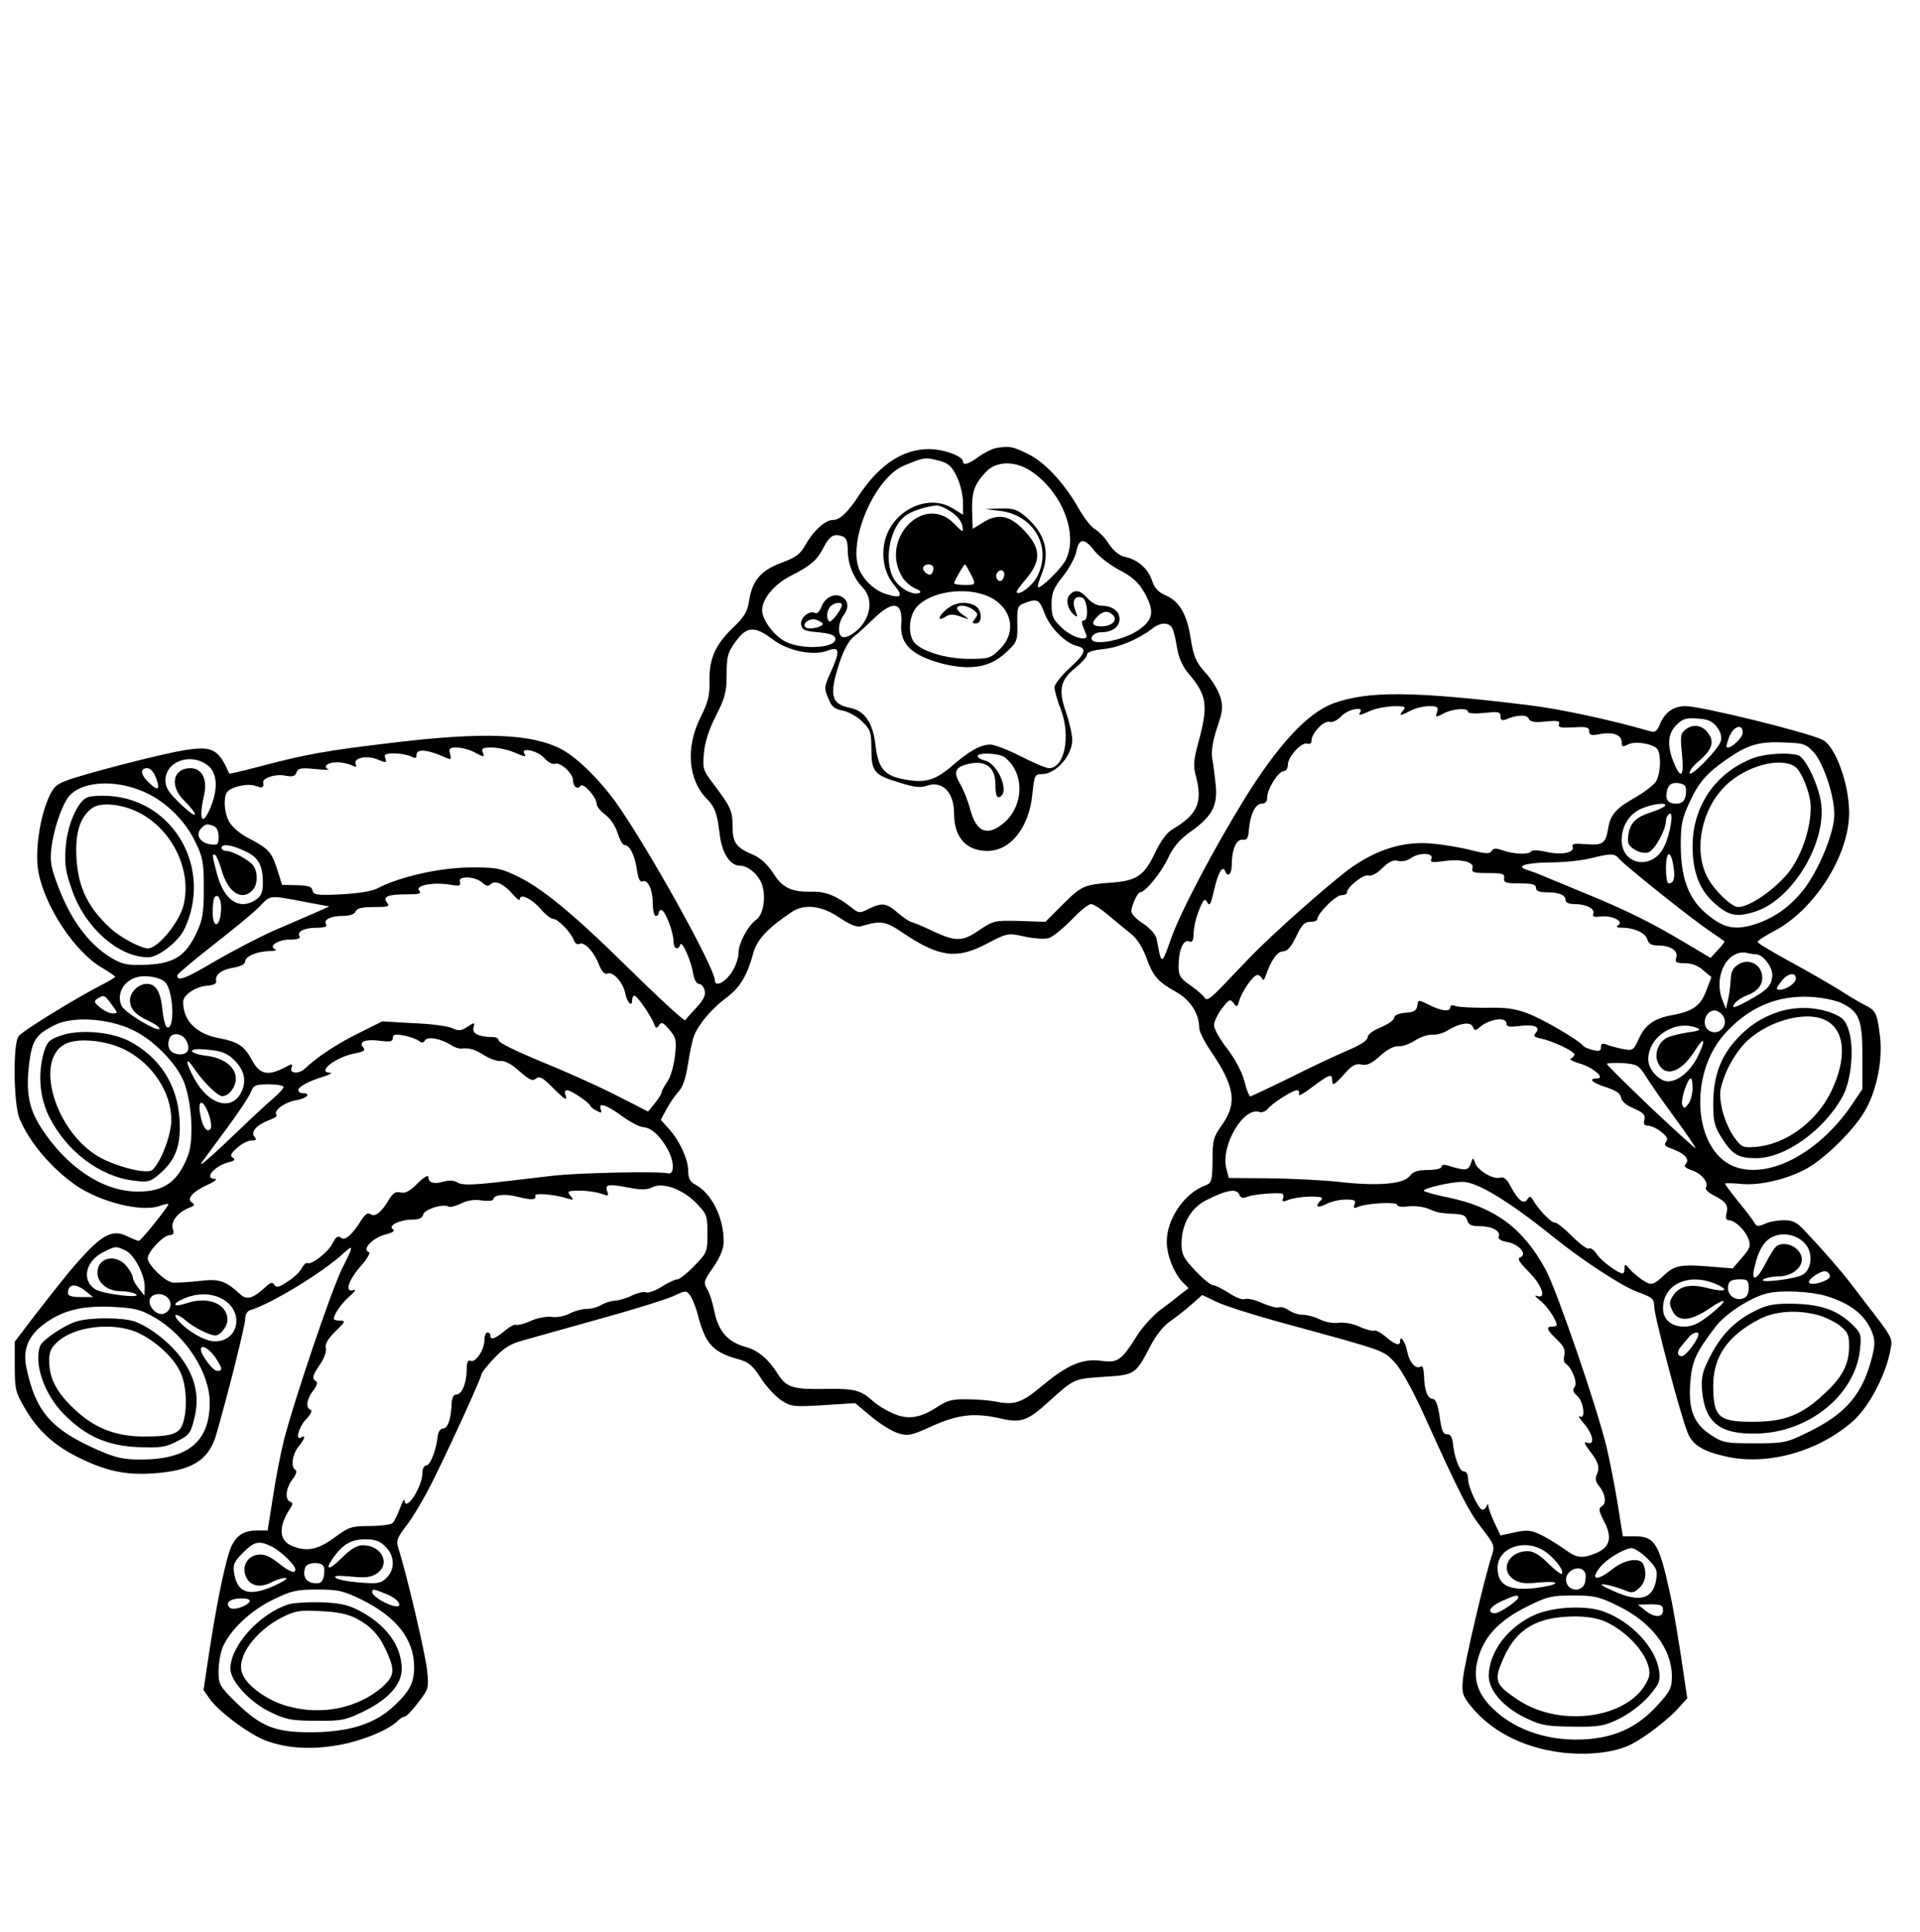 <?xml version="1.0" standalone="no"?>
<!DOCTYPE svg PUBLIC "-//W3C//DTD SVG 20010904//EN"
 "http://www.w3.org/TR/2001/REC-SVG-20010904/DTD/svg10.dtd">
<svg version="1.0" xmlns="http://www.w3.org/2000/svg"
 width="650pt" height="654pt" viewBox="0 0 650 654"
 preserveAspectRatio="xMidYMid meet">

<g transform="translate(0,654) scale(0.1,-0.1)"
fill="#000000" stroke="none">
<path d="M3370 5023 c-14 -3 -39 -16 -57 -29 -32 -24 -53 -31 -53 -16 0 18
-65 42 -116 42 -87 0 -167 -53 -235 -155 -39 -60 -66 -85 -90 -85 -25 0 -66
-37 -92 -84 -18 -32 -33 -43 -82 -61 -70 -26 -99 -61 -109 -129 -6 -37 -16
-54 -56 -92 -59 -57 -80 -105 -78 -181 1 -47 -5 -70 -30 -120 -52 -103 -43
-214 24 -280 24 -25 32 -47 40 -113 7 -66 35 -110 69 -110 28 0 64 -31 75 -65
14 -42 4 -101 -20 -118 -28 -20 -60 -80 -60 -113 0 -17 -10 -46 -23 -65 -23
-35 -57 -51 -57 -27 0 42 -224 445 -332 598 -56 79 -131 153 -185 183 -101 54
-265 61 -583 22 -220 -26 -289 -39 -444 -80 -54 -14 -99 -25 -100 -23 -39 89
-60 97 -183 73 -54 -11 -165 -38 -248 -61 -134 -37 -152 -44 -168 -70 -38 -62
-61 -199 -47 -275 22 -118 123 -271 216 -325 24 -14 44 -28 44 -30 0 -2 -21
-15 -47 -28 -86 -44 -268 -156 -280 -173 -20 -26 -17 -230 3 -279 34 -81 108
-168 191 -226 84 -57 221 -91 282 -70 17 6 31 9 31 6 0 -8 -93 -124 -100 -124
-4 0 -21 7 -38 15 -55 28 -91 6 -198 -120 -27 -33 -80 -100 -117 -148 l-67
-88 0 -84 c0 -78 3 -88 35 -143 42 -72 96 -122 173 -161 96 -49 165 -64 257
-58 132 8 190 43 216 128 38 130 99 372 99 394 0 16 7 28 18 31 72 22 244 127
315 192 35 33 34 25 -4 -50 -35 -68 -166 -456 -198 -583 -11 -44 -28 -131 -37
-192 l-18 -113 -34 0 c-44 0 -68 -14 -87 -50 -18 -36 -48 -175 -76 -357 l-20
-133 21 -30 c30 -43 134 -120 189 -141 73 -27 155 -32 249 -15 79 14 168 51
199 82 8 8 18 14 23 14 5 0 26 21 46 48 35 45 36 49 30 107 -5 55 -70 330 -96
410 -10 31 -8 37 30 87 22 29 62 98 89 153 66 134 161 343 161 354 0 4 19 29
43 54 32 34 55 49 97 60 30 9 147 41 260 73 113 31 225 66 249 77 43 20 44 20
58 2 7 -11 18 -38 24 -60 26 -103 51 -131 137 -155 35 -9 49 -20 77 -63 18
-29 50 -63 69 -76 34 -22 41 -23 143 -17 l108 7 55 -46 c30 -25 71 -50 91 -56
33 -10 44 -8 116 25 88 39 142 45 231 25 67 -16 91 -8 159 54 91 82 87 80 190
87 107 7 107 7 160 109 17 32 43 65 66 80 20 14 53 40 72 57 l35 31 48 -23
c26 -13 133 -47 237 -75 334 -91 327 -89 365 -128 22 -23 59 -89 99 -176 123
-272 153 -331 198 -388 41 -53 44 -59 34 -90 -25 -75 -93 -366 -98 -417 -5
-50 -2 -58 26 -94 67 -83 171 -138 296 -156 94 -13 192 -3 249 27 47 24 127
86 159 123 l29 32 -21 141 c-12 78 -28 174 -37 212 -37 171 -52 195 -118 195
l-42 0 -18 113 c-10 61 -27 147 -37 189 -35 143 -168 529 -206 600 -76 141
-172 212 -330 245 -46 9 -83 20 -83 23 0 9 94 30 131 30 50 0 158 -66 308
-187 94 -76 231 -166 283 -185 52 -19 58 -24 58 -49 0 -33 91 -376 114 -430
16 -39 51 -61 126 -78 141 -33 315 15 433 119 52 46 108 150 125 232 10 51 16
41 -86 173 -4 6 -23 30 -42 55 -34 45 -92 112 -158 182 -28 31 -42 38 -73 38
-21 0 -50 -5 -64 -12 -23 -10 -28 -10 -36 4 -5 9 -29 41 -54 71 -25 31 -45 58
-45 61 0 2 24 2 53 -1 64 -7 163 17 227 54 68 40 164 137 198 201 37 69 55
164 47 240 -10 84 -13 91 -55 112 -21 11 -58 33 -82 49 -24 15 -96 57 -160 92
-65 35 -118 67 -118 71 0 4 23 19 51 34 139 70 259 257 259 403 0 99 -47 226
-90 247 -53 26 -411 114 -464 114 -40 0 -70 -21 -86 -60 -10 -25 -17 -30 -34
-25 -130 38 -306 76 -416 89 -386 47 -540 48 -657 5 -86 -32 -184 -137 -298
-320 -104 -168 -219 -386 -251 -477 -26 -76 -31 -82 -39 -48 -3 14 -7 37 -10
50 -3 13 -22 35 -45 50 -22 14 -40 33 -40 41 0 19 21 65 30 65 17 0 71 66 94
115 17 37 39 63 75 89 74 52 93 88 87 156 -3 30 -8 72 -12 92 -4 25 1 58 16
104 20 58 21 72 11 106 -7 22 -29 59 -50 81 -32 36 -40 53 -50 116 -13 84 -39
127 -87 147 -23 10 -36 24 -44 49 -13 40 -48 71 -91 80 -19 4 -39 20 -55 44
-13 21 -35 43 -47 50 -12 6 -38 39 -57 73 -50 87 -116 157 -175 184 -50 24
-59 25 -105 17z m-188 -43 c29 -8 41 -19 57 -53 12 -24 21 -63 21 -86 l0 -43
-34 21 c-88 55 -215 -12 -233 -122 -8 -52 4 -102 34 -137 32 -38 25 -47 -26
-31 -43 12 -87 57 -97 98 -26 104 63 297 154 336 71 30 74 30 124 17z m315
-39 c103 -74 154 -213 110 -298 -16 -30 -86 -98 -93 -90 -2 2 3 20 11 40 31
75 15 139 -50 196 -31 27 -43 31 -88 30 l-52 -2 50 -6 c115 -14 177 -122 127
-221 -15 -31 -60 -66 -70 -55 -3 2 12 23 32 46 52 62 50 104 -7 164 -50 52
-88 59 -142 25 l-32 -20 -2 61 c-1 65 7 89 47 132 37 39 103 38 159 -2z m-276
-134 c20 -13 35 -33 37 -47 4 -24 3 -24 -28 8 -104 105 -256 -57 -173 -185 9
-13 28 -29 42 -35 16 -6 21 -12 13 -15 -23 -9 -68 17 -86 48 -37 63 -12 183
46 218 23 14 68 28 99 30 9 1 31 -9 50 -22z m-367 -83 c11 -4 16 -19 16 -45 0
-47 19 -95 51 -128 41 -43 24 -118 -36 -157 -13 -9 -29 -13 -35 -9 -15 9 -12
48 5 71 20 27 18 51 -5 64 -26 14 -58 -2 -70 -36 -6 -14 -14 -22 -20 -19 -18
11 -51 -15 -48 -38 3 -19 11 -23 58 -27 40 -4 56 -9 58 -21 6 -32 -111 -40
-168 -11 -39 19 -80 74 -80 107 0 38 42 89 99 117 65 33 88 53 108 93 22 42
36 51 67 39z m851 -48 c14 -18 52 -48 84 -65 46 -24 65 -42 86 -78 34 -62 30
-90 -20 -125 -39 -27 -113 -47 -147 -40 -25 5 -10 32 19 32 38 0 63 18 63 45
0 27 -25 45 -63 45 -13 0 -33 11 -45 25 -25 28 -44 32 -62 10 -13 -16 -6 -47
16 -66 13 -10 13 -8 4 16 -12 32 -1 51 24 42 18 -7 23 -77 5 -77 -7 0 -8 -7
-4 -17 4 -10 9 -24 12 -30 11 -27 -46 -12 -81 21 -31 29 -36 39 -36 80 0 39 6
55 39 96 21 27 42 65 45 84 9 45 27 46 61 2z m-545 -59 c0 -8 -3 -17 -7 -20
-9 -9 -34 13 -27 24 8 14 34 11 34 -4z m125 -17 c20 -39 20 -40 -20 -40 -19 0
-35 3 -35 6 0 7 33 64 37 64 1 0 9 -13 18 -30z m115 -4 c0 -8 -4 -17 -9 -21
-12 -7 -24 12 -16 25 9 15 25 12 25 -4z m-53 -75 c78 -36 97 -119 39 -177 -32
-32 -38 -34 -105 -34 -78 0 -163 26 -187 57 -21 29 -17 88 9 118 46 53 166 71
244 36z m189 -56 c18 -49 70 -101 109 -111 36 -9 31 -25 -25 -76 -27 -25 -50
-54 -50 -64 0 -11 9 -44 21 -74 35 -92 13 -200 -40 -200 -9 0 -52 18 -95 40
-43 22 -90 40 -103 40 -33 0 -71 -21 -132 -74 -57 -48 -90 -57 -159 -44 -68
12 -89 38 -98 115 -8 75 -36 117 -85 127 -66 13 -73 42 -37 153 14 43 32 75
48 88 14 10 45 39 69 62 65 63 98 56 92 -19 -5 -68 36 -107 139 -134 95 -24
161 -13 214 36 40 37 41 41 40 99 -1 56 1 61 25 70 43 16 49 13 67 -34z m-686
28 c0 -16 -37 -63 -43 -56 -11 10 -8 38 5 51 13 13 38 16 38 5z m918 -35 c17
-17 -4 -38 -39 -38 -32 0 -37 11 -13 34 18 19 36 20 52 4z m-983 -28 c6 -10
-43 -23 -56 -14 -17 10 10 33 32 27 10 -3 21 -9 24 -13z m1184 -17 c5 -10 12
-40 16 -67 5 -30 18 -60 34 -80 69 -80 73 -112 36 -246 -14 -54 -16 -72 -6
-108 23 -88 5 -129 -80 -179 -19 -11 -40 -40 -59 -80 -36 -76 -61 -93 -142
-100 -98 -7 -105 -10 -169 -73 l-60 -60 -87 3 c-84 2 -89 1 -135 -30 -59 -41
-81 -41 -162 -3 -35 17 -68 30 -72 30 -4 1 -24 14 -43 30 -39 34 -54 36 -99
14 -31 -16 -34 -15 -59 5 -50 39 -87 54 -132 53 -70 -2 -102 13 -133 64 -19
28 -42 50 -65 60 -60 25 -72 41 -72 98 0 53 -6 65 -68 147 -31 41 -34 48 -29
100 3 36 17 80 41 127 31 61 36 81 36 140 0 61 4 74 30 110 38 53 65 54 126 8
51 -39 137 -57 186 -38 40 15 43 0 13 -67 -25 -55 -26 -60 -11 -94 11 -29 21
-37 49 -42 19 -4 49 -20 66 -37 28 -28 31 -36 31 -93 0 -77 9 -88 96 -114 47
-15 71 -18 89 -11 54 20 95 -20 95 -94 0 -80 41 -126 113 -126 78 0 141 79
152 192 7 65 8 68 34 68 46 1 101 63 101 116 0 17 -9 57 -20 90 -28 78 -21
112 30 153 22 18 40 38 40 45 0 9 19 15 54 19 53 5 119 33 165 68 30 24 58 24
70 2z m781 -278 c-16 -19 -10 -19 26 0 16 8 44 15 62 15 29 0 32 -3 27 -20 -6
-18 -5 -19 22 -5 31 17 83 20 83 6 0 -6 24 -7 55 -4 48 5 55 4 55 -12 0 -12 5
-15 18 -10 37 16 72 17 77 3 5 -11 18 -14 57 -10 41 4 50 2 46 -9 -4 -11 5
-13 48 -11 45 3 54 1 54 -13 0 -13 7 -15 34 -10 45 9 76 -2 76 -26 0 -17 3
-18 21 -9 21 12 75 5 97 -12 17 -14 15 -89 -3 -115 -8 -11 -38 -34 -67 -51
-68 -38 -86 -59 -94 -107 -8 -50 -18 -57 -77 -52 -37 3 -47 1 -43 -9 8 -20
-39 -29 -90 -17 -25 6 -47 6 -50 2 -7 -12 -55 -11 -94 2 -25 9 -34 9 -40 -1
-7 -11 -20 -10 -72 3 -34 9 -94 19 -133 22 -89 8 -176 -17 -264 -77 -61 -41
-275 -230 -354 -313 -21 -22 -61 -64 -89 -93 -39 -41 -53 -50 -59 -40 -5 8
-26 27 -49 43 -35 24 -40 33 -40 66 0 53 16 90 35 83 12 -5 15 2 16 27 0 19 8
54 18 78 15 38 20 42 28 27 8 -14 12 -7 22 36 13 60 29 91 38 71 10 -25 23
-12 23 21 0 51 16 87 37 84 14 -2 19 5 21 32 4 53 22 90 43 90 13 0 19 7 19
21 0 29 38 89 56 89 8 0 14 10 14 22 0 27 47 78 66 71 8 -3 14 1 14 10 0 25
41 69 61 64 10 -3 27 5 40 19 21 23 77 35 64 14 -8 -13 -3 -13 36 5 19 8 54
14 78 15 37 0 42 -2 31 -15z m1063 -56 c13 -18 17 -34 12 -49 -9 -28 -105
-125 -105 -106 0 8 13 25 29 38 45 38 55 65 37 92 -19 30 -49 38 -77 19 -20
-15 -21 -21 -15 -84 8 -78 -3 -90 -28 -29 -23 58 -20 96 9 126 21 21 33 25 72
22 36 -2 50 -9 66 -29z m87 -19 c0 -18 -45 -58 -54 -49 -3 2 2 19 9 37 15 35
45 44 45 12z m241 -67 c33 -38 69 -146 69 -210 0 -58 -48 -177 -98 -246 -44
-59 -97 -99 -161 -122 -63 -22 -103 -19 -146 11 -82 55 -114 126 -115 252 0
70 4 91 29 145 32 70 60 101 128 148 69 48 108 60 192 56 68 -2 75 -5 102 -34z
m-4537 2 c35 -19 37 -19 30 0 -5 12 2 15 30 15 20 0 53 -7 73 -15 42 -18 46
-18 38 -5 -14 22 46 9 67 -15 13 -15 28 -23 37 -20 18 7 61 -33 61 -56 0 -22
16 -33 25 -19 8 14 55 -38 55 -61 0 -8 13 -25 30 -37 17 -13 34 -39 41 -62 7
-22 17 -40 23 -40 18 0 36 -37 42 -84 5 -31 11 -43 19 -39 19 7 35 -29 35 -76
0 -23 5 -41 10 -41 6 0 10 5 10 10 0 6 4 10 9 10 12 0 41 -74 41 -105 0 -26
15 -34 23 -12 6 15 37 -55 44 -100 3 -18 11 -33 19 -33 7 0 16 -9 19 -21 5
-16 -2 -31 -26 -58 -19 -20 -36 -39 -39 -44 -4 -4 -89 75 -191 175 -194 191
-300 278 -390 318 -47 22 -67 25 -154 24 -102 -2 -233 -32 -308 -71 -19 -10
-66 -17 -123 -20 -81 -4 -93 -2 -96 13 -2 13 -14 17 -53 18 l-50 1 -17 54
c-19 58 -29 69 -100 106 -27 14 -54 38 -63 55 -16 31 -19 77 -7 98 13 19 70
32 98 22 22 -9 28 -6 25 12 -2 15 41 29 73 23 26 -5 35 -3 40 11 5 14 15 16
64 11 31 -3 51 -3 44 -1 -21 9 -3 24 29 24 17 0 39 -5 49 -10 16 -8 18 -7 14
4 -8 20 34 30 70 17 35 -14 36 -14 30 4 -5 12 2 15 31 15 20 0 45 -5 56 -10
15 -8 19 -7 19 5 0 19 30 19 77 0 44 -19 42 -19 36 5 -4 17 0 20 23 20 16 0
42 -7 58 -15z m1797 -18 c70 -54 66 -168 -7 -226 -53 -42 -89 -26 -109 48 -7
28 -23 68 -34 87 -26 43 -17 60 35 70 54 10 84 -15 84 -72 0 -32 4 -44 13 -42
37 13 -2 112 -49 124 -13 3 -24 10 -24 15 0 13 73 10 91 -4z m-2697 -28 c31
-25 35 -76 10 -139 -29 -71 -43 -47 -23 39 12 53 -7 91 -46 91 -61 0 -72 -62
-20 -111 19 -19 35 -39 35 -45 0 -7 -22 9 -50 36 -39 37 -50 55 -50 79 0 65
87 95 144 50z m-176 -41 c15 -41 8 -47 -23 -18 -29 27 -32 50 -7 50 11 0 22
-12 30 -32z m-36 -50 c72 -33 137 -98 171 -171 24 -49 27 -68 27 -154 0 -82
-4 -106 -24 -149 -37 -79 -75 -104 -165 -109 -59 -3 -82 0 -110 15 -81 43
-147 127 -191 242 -28 71 -31 91 -26 138 7 57 30 129 53 166 38 60 160 70 265
22z m5213 21 c4 -5 4 -21 1 -35 -5 -17 -13 -24 -31 -24 -29 0 -39 14 -31 46 5
17 13 24 31 24 13 0 27 -5 30 -11z m-70 -68 c-6 -5 -26 -14 -45 -20 -52 -17
-70 -35 -77 -74 -4 -30 -2 -38 20 -52 16 -10 34 -14 47 -10 22 7 59 75 60 107
0 9 5 20 12 24 15 9 3 -68 -18 -111 -38 -81 -144 -65 -144 22 0 48 27 90 69
107 40 17 91 21 76 7z m-4911 -67 c10 -4 16 -18 16 -36 0 -26 -3 -29 -26 -26
-35 4 -53 31 -35 52 15 18 22 19 45 10z m104 -84 c47 -21 62 -48 62 -110 0
-29 -6 -43 -22 -54 -56 -39 -109 -5 -133 85 -17 63 -18 72 -6 65 4 -3 14 -26
21 -50 21 -76 68 -107 104 -70 19 18 20 62 3 85 -15 19 -70 49 -92 49 -8 0
-15 5 -15 10 0 15 31 12 78 -10z m4018 -26 c-5 -13 1 -14 38 -9 61 9 108 -2
101 -23 -4 -15 4 -17 53 -17 49 0 57 -3 54 -17 -2 -15 5 -18 53 -18 42 0 55
-3 55 -15 0 -10 10 -15 34 -15 44 0 66 -9 66 -26 0 -9 11 -14 31 -14 39 0 70
-16 63 -33 -3 -10 3 -12 24 -9 37 5 81 -16 61 -29 -10 -6 -6 -9 13 -9 41 0 79
-18 85 -40 4 -14 14 -20 35 -20 43 0 70 -17 63 -41 -5 -16 -1 -19 29 -19 22 0
45 -8 62 -24 l28 -23 -18 -47 c-19 -50 -44 -68 -111 -81 -63 -11 -94 -32 -116
-79 -19 -42 -21 -43 -57 -36 -20 4 -45 11 -54 15 -13 5 -18 2 -18 -9 0 -13 -6
-15 -27 -10 -16 4 -30 10 -33 14 -12 18 -137 91 -188 110 -42 16 -76 21 -141
19 -47 0 -94 2 -103 6 -11 4 -18 3 -18 -4 0 -17 -31 -13 -72 8 -37 18 -37 18
-40 -3 -2 -16 -11 -22 -40 -24 -24 -2 -38 -8 -38 -17 0 -7 -20 -21 -45 -32
-27 -11 -45 -24 -45 -34 0 -10 -24 -26 -67 -44 -38 -16 -125 -57 -195 -92 -71
-35 -131 -63 -135 -64 -4 0 -13 23 -20 51 -8 31 -31 75 -58 110 -25 32 -45 68
-45 80 0 12 12 37 27 57 24 31 28 33 39 18 11 -15 13 -14 19 7 10 34 48 88 62
88 6 0 13 -6 16 -12 3 -8 7 -5 11 7 19 55 40 85 60 85 15 1 27 15 44 50 19 40
28 50 48 50 13 0 24 4 24 10 0 18 62 80 81 80 10 0 19 4 19 9 0 18 55 62 72
58 11 -3 30 6 48 25 23 22 37 29 54 24 13 -3 31 1 42 9 27 20 78 20 70 -1z
m635 0 c19 -23 243 -202 304 -243 28 -19 51 -35 53 -37 2 -1 -8 -14 -22 -29
l-25 -27 -86 51 c-117 70 -199 110 -335 166 -63 26 -128 53 -145 60 -16 7 -40
16 -53 20 -44 13 -9 25 76 26 48 0 110 7 137 14 69 17 81 17 96 -1z m184 -24
c7 -40 2 -60 -16 -60 -5 0 -9 23 -9 50 0 60 16 66 25 10z m-4033 -57 c14 -12
21 -14 30 -5 14 14 45 0 75 -36 13 -15 23 -22 23 -15 0 20 39 2 70 -33 16 -19
35 -34 43 -34 16 0 61 -47 70 -73 4 -10 12 -15 18 -12 15 10 49 -24 66 -68 11
-27 20 -36 31 -32 18 7 52 -31 59 -68 6 -30 23 -47 23 -23 0 9 3 16 8 16 9 0
56 -68 66 -95 6 -16 9 -17 17 -5 8 12 14 10 35 -15 23 -27 25 -36 19 -89 -4
-34 -15 -72 -26 -87 -10 -15 -19 -31 -19 -36 0 -4 -10 -21 -23 -37 l-23 -28
-114 58 c-63 32 -178 83 -255 114 -77 32 -139 62 -137 69 1 6 -8 11 -20 11
-47 0 -70 12 -65 32 5 18 4 19 -20 3 -21 -14 -30 -15 -52 -5 -14 7 -74 15
-132 17 l-105 6 -82 -41 c-73 -36 -139 -80 -180 -119 -20 -19 -53 -17 -45 3 5
15 3 15 -25 0 -56 -29 -84 -22 -110 28 -25 46 -47 60 -109 72 -78 14 -123 59
-123 123 0 24 44 53 84 55 19 2 30 7 28 15 -5 22 17 39 59 46 24 4 39 12 39
21 0 17 39 34 83 35 18 0 26 3 19 6 -25 10 9 33 50 33 26 0 37 4 32 11 -10 16
16 29 59 29 25 0 36 4 31 11 -10 16 15 29 57 29 23 0 39 6 43 15 4 11 21 15
62 15 47 0 55 2 45 14 -17 21 1 29 65 29 43 0 52 2 43 13 -14 17 46 29 103 20
34 -6 39 -4 35 9 -9 21 51 20 75 -2z m-884 -98 c-4 -56 -28 -58 -28 -2 0 24 3
47 7 51 13 13 24 -12 21 -49z m297 30 l70 -13 -45 -20 c-25 -11 -88 -38 -141
-61 -52 -23 -144 -71 -204 -106 -98 -58 -125 -68 -125 -46 0 4 55 50 121 102
67 52 138 110 158 131 39 40 29 39 166 13z m2707 -42 c24 -21 59 -49 76 -63
21 -16 39 -45 52 -79 23 -65 40 -84 101 -118 48 -26 79 -74 79 -123 0 -11 18
-47 40 -79 80 -118 89 -174 38 -247 -30 -42 -33 -52 -33 -121 -1 -70 -3 -77
-24 -85 -71 -26 -131 -113 -131 -191 0 -45 23 -103 52 -135 l22 -22 -25 -19
c-13 -11 -44 -35 -69 -53 -25 -19 -59 -56 -77 -83 -57 -91 -68 -98 -124 -91
-63 9 -115 -13 -199 -83 -69 -58 -94 -67 -153 -56 -23 5 -69 9 -103 9 -50 1
-68 -4 -101 -26 -59 -39 -103 -45 -156 -19 -24 11 -52 29 -63 40 -40 36 -63
42 -162 40 -106 -2 -129 5 -157 48 -33 53 -69 83 -110 94 -60 16 -92 52 -106
118 -6 31 -17 66 -25 78 -13 21 -12 27 21 74 24 36 35 62 35 88 0 80 -41 162
-95 191 -19 10 -25 21 -25 47 0 39 -31 106 -68 145 l-25 28 19 35 c10 19 28
46 40 59 15 15 26 46 33 94 6 39 15 82 21 97 15 38 59 91 109 128 46 34 70 74
91 150 12 46 48 85 130 140 42 29 103 22 162 -19 36 -24 59 -33 73 -29 68 20
82 18 141 -22 124 -83 182 -91 285 -37 69 36 70 37 128 24 32 -7 69 -9 82 -5
13 4 47 32 76 61 28 30 58 54 67 54 8 0 34 -17 58 -37z m2193 -133 c23 0 55
-42 55 -69 -1 -36 -16 -52 -82 -88 -46 -25 -56 -27 -48 -13 6 10 25 24 44 31
41 15 58 41 50 75 -9 35 -49 50 -80 29 -18 -11 -24 -25 -25 -53 -1 -20 -5 -50
-9 -67 l-7 -30 -11 28 c-34 83 18 179 86 161 8 -2 20 -4 27 -4z m135 -82 c0
-15 -32 -37 -53 -38 -16 0 -16 3 4 29 20 27 49 32 49 9z m-5521 -12 c28 -28
34 -162 7 -153 -6 2 -13 28 -16 59 -6 61 -22 88 -53 88 -28 0 -57 -28 -57 -55
0 -29 18 -50 63 -70 20 -10 37 -21 37 -26 0 -17 -117 53 -128 76 -19 40 6 86
53 98 29 8 78 -1 94 -17z m-181 -76 c22 -29 22 -30 3 -30 -10 0 -29 9 -42 20
-21 17 -22 21 -9 30 22 14 24 13 48 -20z m5854 6 c63 -30 73 -56 73 -182 l0
-110 -39 -58 c-113 -163 -284 -250 -398 -203 -135 57 -152 311 -29 448 80 89
176 131 291 125 36 -2 82 -11 102 -20z m-404 -38 c30 -30 -4 -77 -41 -57 -29
17 -15 69 18 69 6 0 16 -5 23 -12z m-5383 -52 c75 -34 157 -119 180 -184 26
-75 31 -193 11 -244 -34 -89 -82 -122 -172 -121 -116 1 -238 82 -324 215 -43
66 -53 121 -41 221 10 76 23 96 85 127 60 31 178 24 261 -14z m4655 20 c0 -11
10 -13 40 -9 52 7 77 -2 60 -22 -10 -12 -7 -15 17 -20 41 -9 113 -43 113 -54
0 -5 -6 -11 -12 -14 -7 -2 5 -9 28 -16 45 -12 91 -51 61 -51 -32 0 -17 -15 31
-30 33 -11 48 -21 50 -35 2 -13 18 -26 44 -37 32 -14 39 -22 35 -38 -4 -14 0
-20 13 -20 9 0 29 -9 44 -21 20 -16 24 -24 16 -34 -8 -10 -3 -15 20 -23 42
-15 62 -36 47 -51 -8 -8 -2 -14 21 -22 33 -11 58 -42 47 -59 -3 -5 9 -17 27
-26 41 -21 50 -33 43 -61 -4 -15 -1 -23 8 -23 20 0 55 -33 66 -63 9 -23 6 -32
-21 -63 l-32 -37 -88 7 c-86 7 -109 2 -140 -26 -40 -38 -46 -40 -75 -22 -15
10 -36 27 -45 38 -16 19 -18 19 -18 4 0 -10 -3 -18 -6 -18 -16 0 -74 43 -88
65 -9 14 -21 23 -27 19 -5 -3 -31 16 -57 42 -26 26 -52 47 -58 46 -11 -2 -53
41 -74 76 -8 14 -11 15 -19 3 -12 -19 -31 -5 -57 44 -13 25 -23 33 -36 29 -23
-7 -76 25 -84 50 -7 20 -7 20 -15 -3 -9 -24 -17 -24 -81 -5 -10 3 -18 1 -18
-5 0 -6 -20 -11 -46 -11 -34 0 -50 -5 -62 -21 -22 -27 -109 -34 -241 -19 -54
6 -160 11 -235 12 l-136 1 -8 31 c-21 78 59 213 113 192 7 -2 19 2 27 11 16
20 84 63 99 63 6 0 9 -7 6 -14 -3 -8 17 3 46 25 57 43 67 46 67 24 0 -22 7
-19 42 21 25 28 37 35 57 31 19 -4 35 3 64 30 23 21 47 33 60 32 12 -2 38 7
57 19 19 13 46 21 60 20 14 -1 36 5 50 14 40 25 79 31 86 13 6 -14 9 -14 23
-2 32 28 91 37 91 13z m645 -15 c15 -6 9 -10 -29 -15 -27 -4 -59 -12 -72 -18
-29 -14 -45 -55 -31 -85 23 -51 77 -34 123 38 35 56 41 43 10 -20 -25 -48 -65
-81 -99 -81 -30 0 -67 41 -67 74 0 77 90 136 165 107z m-5115 -42 c17 -31 5
-51 -27 -47 -28 3 -40 25 -29 54 8 21 44 17 56 -7z m788 -2 c10 -8 16 -7 21 2
9 14 53 6 88 -16 12 -8 27 -13 35 -12 27 3 44 -2 78 -23 19 -12 45 -21 57 -19
13 1 37 -12 62 -35 33 -29 44 -34 55 -25 12 10 22 5 55 -28 44 -44 54 -50 45
-26 -4 8 -1 15 6 15 13 0 73 -40 78 -52 2 -5 12 -13 23 -18 15 -8 17 -7 13 5
-10 25 18 17 71 -22 27 -20 60 -37 72 -38 28 -1 60 -31 85 -78 22 -43 21 -84
-2 -78 -29 7 -297 2 -385 -8 -49 -6 -139 -16 -198 -23 -82 -9 -112 -9 -127 -1
-11 8 -29 9 -47 4 -34 -10 -53 -4 -53 15 0 9 -15 0 -36 -21 -27 -27 -42 -35
-58 -31 -17 4 -26 -2 -41 -27 -24 -41 -47 -58 -61 -46 -8 6 -17 0 -29 -18 -33
-53 -57 -74 -71 -62 -10 8 -17 3 -29 -21 -16 -30 -72 -73 -85 -65 -4 2 -12 -6
-19 -18 -6 -12 -28 -33 -48 -45 -28 -19 -37 -21 -44 -11 -6 11 -13 9 -31 -8
-42 -38 -63 -44 -84 -24 -52 47 -71 54 -142 45 -37 -4 -76 -6 -87 -5 -26 3
-85 60 -85 82 0 22 54 79 75 79 12 0 15 5 10 21 -8 24 17 56 55 71 19 7 21 11
10 18 -20 12 3 38 55 61 22 10 32 19 23 19 -39 0 -3 43 45 56 21 5 25 9 15 16
-10 6 -7 14 15 33 15 14 37 25 49 25 16 0 18 3 9 13 -13 17 8 40 53 57 16 6
26 13 22 17 -12 13 28 43 66 49 36 6 54 24 23 24 -8 0 -15 4 -15 10 0 12 33
30 85 46 22 7 32 13 23 13 -48 2 19 54 85 66 30 6 35 10 26 21 -16 19 10 28
61 21 31 -4 40 -2 40 10 0 12 8 14 38 8 20 -4 43 -12 50 -18z m-627 -63 c34
-32 44 -68 29 -104 -30 -73 -112 -53 -162 39 -31 57 -32 80 -1 35 30 -45 80
-94 95 -94 25 0 50 36 46 66 -4 36 -45 65 -102 71 -25 3 -46 10 -46 16 0 6 21
8 56 4 43 -4 64 -12 85 -33z m4781 -57 c14 -23 58 -86 97 -139 39 -53 71 -100
71 -104 0 -3 -67 58 -150 136 -82 79 -150 145 -150 149 0 3 24 4 52 3 50 -4
55 -6 80 -45z m158 -40 c0 -18 -6 -42 -14 -53 -13 -17 -15 -17 -21 -3 -6 16
18 89 29 89 4 0 6 -15 6 -33z m-4770 4 c0 -5 -15 -21 -32 -36 -18 -15 -73 -66
-123 -114 -94 -90 -140 -130 -119 -101 6 8 43 58 82 111 39 53 76 108 81 122
9 24 16 27 61 27 27 0 50 -4 50 -9z m-252 -96 c7 -22 9 -42 4 -47 -13 -13 -28
11 -35 55 -8 50 13 45 31 -8z m1423 -245 c40 -8 60 -7 76 1 35 19 103 -5 149
-52 37 -38 39 -43 39 -104 0 -62 -1 -65 -45 -110 -24 -25 -50 -45 -57 -45 -7
0 -31 -11 -53 -25 -21 -14 -46 -22 -54 -19 -8 3 -28 -2 -45 -10 -17 -9 -43
-17 -58 -18 -15 -1 -37 -8 -48 -15 -11 -7 -32 -13 -48 -13 -15 0 -42 -7 -59
-16 -17 -9 -44 -14 -61 -11 -18 2 -49 -4 -71 -14 -22 -10 -44 -15 -48 -13 -5
3 -22 -6 -39 -20 -32 -27 -49 -33 -49 -16 0 6 -4 10 -10 10 -5 0 -10 -11 -10
-25 0 -33 -29 -77 -46 -71 -10 4 -14 -4 -14 -29 0 -45 -16 -85 -35 -85 -10 0
-15 -10 -16 -32 -2 -50 -13 -83 -29 -83 -9 0 -16 -11 -18 -25 -5 -47 -25 -100
-39 -100 -7 0 -13 -11 -13 -25 0 -48 -58 -137 -61 -92 0 6 -7 -6 -15 -28 -8
-22 -19 -44 -25 -50 -5 -5 -40 -10 -77 -10 -62 0 -71 -3 -121 -40 -57 -41 -92
-48 -143 -27 -44 18 -46 65 -6 126 10 15 10 19 1 23 -20 7 -15 47 7 76 13 16
16 28 10 32 -16 10 -11 51 10 78 22 27 26 42 10 32 -22 -14 -8 38 17 62 15 16
21 29 15 31 -18 6 -14 37 8 65 13 16 16 28 10 32 -15 9 -13 18 14 58 14 20 22
44 19 55 -3 13 7 31 33 56 33 32 35 36 16 36 -12 0 -22 3 -22 6 0 15 25 52 54
77 17 15 23 24 14 21 -32 -11 -20 31 22 79 23 26 35 47 29 49 -25 8 11 47 53
59 28 7 37 13 28 19 -18 11 23 32 65 32 23 0 35 5 38 18 4 17 68 37 86 26 5
-3 23 2 41 10 20 11 46 15 71 11 21 -3 39 -1 39 3 0 16 39 21 84 9 47 -12 63
-10 58 5 -3 9 69 3 108 -10 23 -7 24 -6 11 9 -12 15 -9 17 32 17 25 0 58 -5
72 -10 22 -8 26 -8 22 4 -11 28 -1 30 74 16z m2065 -24 c4 -11 12 -13 28 -6
20 7 82 13 113 11 7 -1 10 -8 7 -16 -5 -13 -2 -14 21 -5 14 5 47 10 73 10 36
0 43 -3 34 -12 -22 -22 -13 -29 18 -13 16 8 45 15 66 15 29 0 35 -3 30 -16 -5
-13 -2 -15 11 -9 30 13 133 18 133 7 0 -6 15 -8 38 -5 20 2 51 -1 67 -8 32
-14 40 -15 93 -18 25 -1 35 -6 39 -21 4 -15 14 -20 40 -20 43 0 74 -16 67 -34
-4 -9 6 -16 30 -20 40 -8 68 -42 42 -52 -10 -4 -2 -17 30 -49 45 -46 61 -93
27 -81 -10 3 -5 -3 10 -15 24 -18 57 -67 57 -84 0 -3 -7 -5 -15 -5 -23 0 -18
-12 16 -44 23 -22 29 -35 25 -52 -3 -12 -2 -26 4 -29 21 -13 42 -66 31 -79 -8
-10 -6 -18 9 -31 22 -20 29 -82 8 -69 -7 5 -1 -7 15 -25 31 -37 37 -74 10 -64
-12 5 -10 -3 9 -28 30 -38 35 -56 23 -82 -5 -11 -2 -24 7 -35 23 -26 28 -61
11 -70 -12 -7 -11 -15 7 -50 29 -55 21 -88 -25 -108 -48 -20 -67 -18 -106 11
-19 13 -53 35 -76 47 -38 19 -49 21 -93 12 l-50 -11 -20 42 c-11 23 -20 48
-21 56 0 10 -2 10 -6 2 -2 -7 -9 -13 -14 -13 -13 0 -49 76 -49 105 0 15 -6 25
-15 25 -14 0 -32 48 -37 100 -2 14 -8 25 -15 25 -18 0 -22 8 -30 66 -6 36 -13
54 -22 54 -18 0 -29 30 -30 78 -1 24 -5 36 -11 32 -17 -11 -39 14 -46 51 -6
32 -24 58 -24 35 0 -18 -17 -13 -49 15 -17 14 -34 23 -39 20 -4 -2 -26 3 -48
13 -23 11 -53 16 -71 14 -18 -3 -46 2 -64 11 -18 9 -44 16 -58 16 -15 0 -37 7
-49 16 -12 8 -26 12 -32 9 -5 -3 -30 3 -55 14 -25 11 -52 18 -61 14 -8 -3 -32
6 -54 21 -22 14 -46 26 -53 26 -8 0 -35 22 -61 50 -40 42 -46 55 -46 91 0 64
31 120 82 146 71 36 105 42 114 19z m1917 -168 c27 -32 19 -89 -13 -104 -33
-15 -151 -28 -130 -14 8 5 32 10 53 10 40 0 77 27 77 57 0 38 -54 67 -86 45
-6 -4 -23 -31 -38 -60 -29 -57 -49 -62 -36 -10 13 58 34 91 64 103 37 16 84 4
109 -27z m-5689 -20 c30 -13 66 -82 66 -124 l-1 -29 -19 24 c-11 13 -20 29
-20 36 0 7 -9 24 -21 39 -35 44 -99 31 -99 -21 0 -35 34 -63 78 -63 20 0 44
-5 52 -10 23 -16 -111 0 -137 16 -48 30 -34 96 27 126 41 21 42 21 74 6z
m5771 -88 c0 -14 -59 -33 -70 -22 -9 9 38 42 55 39 8 -1 15 -9 15 -17z m-388
-25 c50 -21 35 -30 -25 -15 -59 16 -96 8 -118 -25 -13 -21 -14 -28 -2 -52 19
-38 61 -35 123 7 64 44 68 31 5 -19 -39 -31 -61 -41 -88 -41 -44 0 -72 24 -72
62 0 81 86 121 177 83z m113 -14 c0 -21 -6 -32 -20 -36 -24 -8 -50 10 -50 35
0 23 9 30 42 30 24 0 28 -4 28 -29z m-5630 -11 l25 -20 -42 0 c-29 0 -43 4
-43 13 0 32 25 35 60 7z m5891 -16 c82 -25 131 -62 155 -119 12 -29 12 -44 3
-83 -32 -129 -87 -196 -219 -260 -72 -35 -79 -37 -180 -37 -97 0 -108 2 -146
27 -59 38 -78 84 -72 173 5 77 18 106 87 196 34 44 121 100 176 112 46 11 145
6 196 -9z m-5611 -9 c14 -17 7 -43 -15 -51 -22 -9 -54 23 -48 47 6 23 45 26
63 4z m180 0 c78 -40 61 -145 -23 -145 -33 0 -95 36 -126 73 -19 24 1 21 30
-4 24 -21 79 -49 98 -49 17 0 41 31 41 53 0 54 -66 81 -139 56 -44 -15 -52 -3
-10 15 44 20 93 20 129 1z m-227 -64 c105 -60 187 -187 187 -288 0 -133 -74
-193 -235 -193 -57 0 -84 6 -145 33 -157 69 -209 130 -240 275 -14 62 4 109
57 149 62 47 127 64 229 60 81 -4 98 -8 147 -36z m5227 -57 c0 -17 -43 -74
-56 -74 -17 0 -18 17 -1 35 6 8 18 21 25 30 13 15 32 20 32 9z m-5022 -77 c26
-39 27 -47 7 -47 -14 0 -55 54 -55 73 0 18 27 4 48 -26z m577 -642 c32 -31 33
-77 3 -106 -20 -19 -31 -20 -92 -15 -38 3 -74 10 -80 16 -7 7 8 8 52 4 48 -5
67 -3 87 10 49 32 18 96 -47 96 -19 0 -41 -13 -69 -41 -46 -46 -62 -46 -30 0
33 45 60 61 109 61 32 0 49 -6 67 -25z m-382 -1 c31 -17 77 -62 77 -76 0 -16
-22 -7 -59 23 -27 21 -47 30 -67 27 -37 -4 -57 -41 -41 -75 14 -31 47 -38 85
-19 17 9 39 16 49 15 10 0 -6 -11 -36 -25 -86 -39 -127 -27 -138 40 -5 31 -1
40 30 71 39 39 54 42 100 19z m4313 -19 c34 -26 60 -63 51 -72 -3 -2 -24 14
-46 36 -28 28 -50 41 -69 41 -65 0 -96 -64 -47 -96 20 -13 39 -15 86 -10 35 3
58 2 54 -3 -3 -5 -34 -12 -69 -16 -88 -10 -126 10 -126 68 0 72 99 103 166 52z
m341 -20 c31 -31 35 -40 30 -71 -11 -68 -57 -79 -147 -38 -41 18 -47 24 -25
21 17 -3 44 -11 62 -18 28 -12 34 -11 52 6 21 18 27 49 15 79 -10 26 -62 19
-104 -14 -54 -43 -79 -39 -42 7 22 27 82 63 106 63 10 0 34 -16 53 -35z
m-4482 -26 c4 -5 4 -21 1 -35 -5 -20 -12 -25 -34 -22 -27 3 -39 25 -28 54 6
16 52 19 61 3z m4270 -20 c4 -5 4 -21 1 -35 -9 -35 -59 -31 -64 5 -5 34 46 59
63 30z m-4141 -93 c118 -58 178 -135 178 -228 0 -52 -14 -81 -65 -129 -66 -64
-155 -92 -287 -92 -119 0 -166 19 -250 100 -57 56 -60 62 -60 106 0 26 6 63
14 82 25 58 95 125 171 161 61 30 79 34 149 34 71 0 88 -4 150 -34z m86 18
c43 -17 59 -51 18 -38 -31 9 -68 34 -68 45 0 12 3 12 50 -7z m3830 -11 c0 -10
-63 -53 -78 -53 -30 0 -19 22 20 40 47 21 58 24 58 13z m335 -27 c115 -55 185
-146 185 -240 0 -39 -6 -51 -49 -98 -65 -71 -135 -105 -231 -114 -129 -11
-248 27 -327 104 -47 46 -64 92 -54 148 17 87 69 147 176 199 62 31 79 35 150
35 71 0 89 -4 150 -34z m-4630 13 c-11 -17 -57 -31 -68 -20 -16 16 3 31 39 31
22 0 33 -4 29 -11z m4785 -29 c0 -26 -30 -26 -61 0 l-24 19 43 1 c35 0 42 -3
42 -20z"/>
<path d="M3206 4479 c-30 -24 -35 -45 -6 -27 15 10 27 10 52 1 32 -11 32 -11
11 4 -13 8 -23 19 -23 24 0 14 34 11 55 -5 16 -12 17 -16 6 -30 -11 -14 -11
-16 3 -16 23 0 21 47 -3 60 -31 16 -66 12 -95 -11z"/>
<path d="M5938 3975 c-128 -47 -208 -162 -208 -299 0 -85 23 -147 71 -190 50
-46 78 -52 142 -31 127 41 245 239 221 374 -11 63 -54 149 -77 155 -37 10
-110 5 -149 -9z m139 -30 c23 -16 53 -93 53 -137 0 -74 -31 -164 -75 -221 -46
-57 -132 -117 -170 -117 -24 0 -86 61 -107 105 -45 92 -17 228 65 307 68 66
185 97 234 63z"/>
<path d="M295 3841 c-34 -15 -69 -98 -73 -174 -4 -56 1 -82 24 -145 45 -125
157 -222 256 -222 34 0 102 53 122 95 97 203 -34 436 -253 451 -31 2 -65 0
-76 -5z m175 -51 c114 -58 181 -197 151 -315 -15 -58 -87 -145 -120 -145 -24
0 -95 38 -127 68 -83 76 -115 151 -116 265 0 69 17 115 54 142 29 21 101 14
158 -15z"/>
<path d="M6023 3116 c-59 -19 -106 -50 -150 -100 -50 -57 -73 -124 -73 -212 0
-60 4 -76 29 -116 36 -56 56 -68 116 -68 99 0 232 96 294 211 29 55 39 165 19
224 -11 33 -20 42 -58 57 -53 20 -119 22 -177 4z m157 -29 c67 -33 74 -128 19
-242 -51 -104 -156 -180 -258 -187 -42 -3 -46 -1 -73 37 -15 22 -33 65 -39 95
-9 48 -8 62 11 112 12 32 40 78 63 103 70 76 207 117 277 82z"/>
<path d="M203 3034 c-37 -13 -44 -21 -55 -57 -20 -73 -14 -149 17 -214 59
-119 172 -205 288 -219 48 -6 56 -4 85 21 56 47 75 97 70 184 -7 121 -68 214
-172 268 -63 32 -171 40 -233 17z m226 -50 c90 -48 151 -144 151 -234 0 -52
-36 -146 -65 -170 -18 -15 -122 11 -181 45 -146 85 -218 323 -116 380 43 25
147 14 211 -21z"/>
<path d="M5965 2114 c-82 -35 -134 -83 -177 -168 -25 -49 -29 -69 -26 -110 9
-110 59 -151 184 -148 178 3 335 131 351 285 5 47 3 55 -23 81 -50 49 -101 69
-189 73 -58 2 -91 -1 -120 -13z m190 -25 c22 -6 55 -22 73 -35 27 -22 32 -31
32 -68 0 -65 -22 -107 -89 -168 -70 -65 -127 -88 -222 -90 -131 -2 -149 13
-149 123 0 97 49 168 154 223 54 29 130 34 201 15z"/>
<path d="M261 2068 c-42 -12 -116 -62 -125 -83 -22 -59 13 -163 79 -230 74
-76 149 -109 255 -113 73 -3 91 0 130 20 41 21 46 28 58 78 18 72 4 138 -44
203 -37 51 -105 105 -157 124 -39 14 -149 15 -196 1z m202 -37 c60 -26 126
-86 148 -136 21 -45 24 -126 8 -173 -12 -36 -39 -44 -136 -44 -87 1 -155 26
-216 79 -68 59 -98 110 -100 167 -2 37 3 50 24 71 55 55 187 72 272 36z"/>
<path d="M977 1110 c-98 -31 -197 -140 -197 -218 0 -42 67 -115 138 -148 50
-24 69 -28 152 -28 87 -1 100 2 162 32 82 40 128 91 128 143 0 79 -54 152
-148 200 -36 18 -66 24 -127 26 -44 1 -93 -2 -108 -7z m228 -47 c51 -27 79
-57 104 -113 29 -64 26 -83 -15 -120 -82 -71 -204 -97 -319 -65 -68 18 -140
69 -155 111 -21 54 43 143 135 190 44 22 59 25 130 21 55 -2 92 -10 120 -24z"/>
<path d="M5202 1077 c-94 -39 -161 -126 -162 -209 0 -50 51 -108 128 -144 49
-24 70 -27 157 -28 90 -1 106 2 157 27 33 16 75 48 99 75 36 42 40 51 36 86
-11 79 -94 168 -189 202 -59 21 -163 16 -226 -9z m234 -26 c91 -42 166 -141
144 -193 -54 -131 -291 -170 -440 -72 -80 53 -84 66 -49 144 44 98 113 138
239 139 43 0 79 -6 106 -18z"/>
</g>
</svg>
